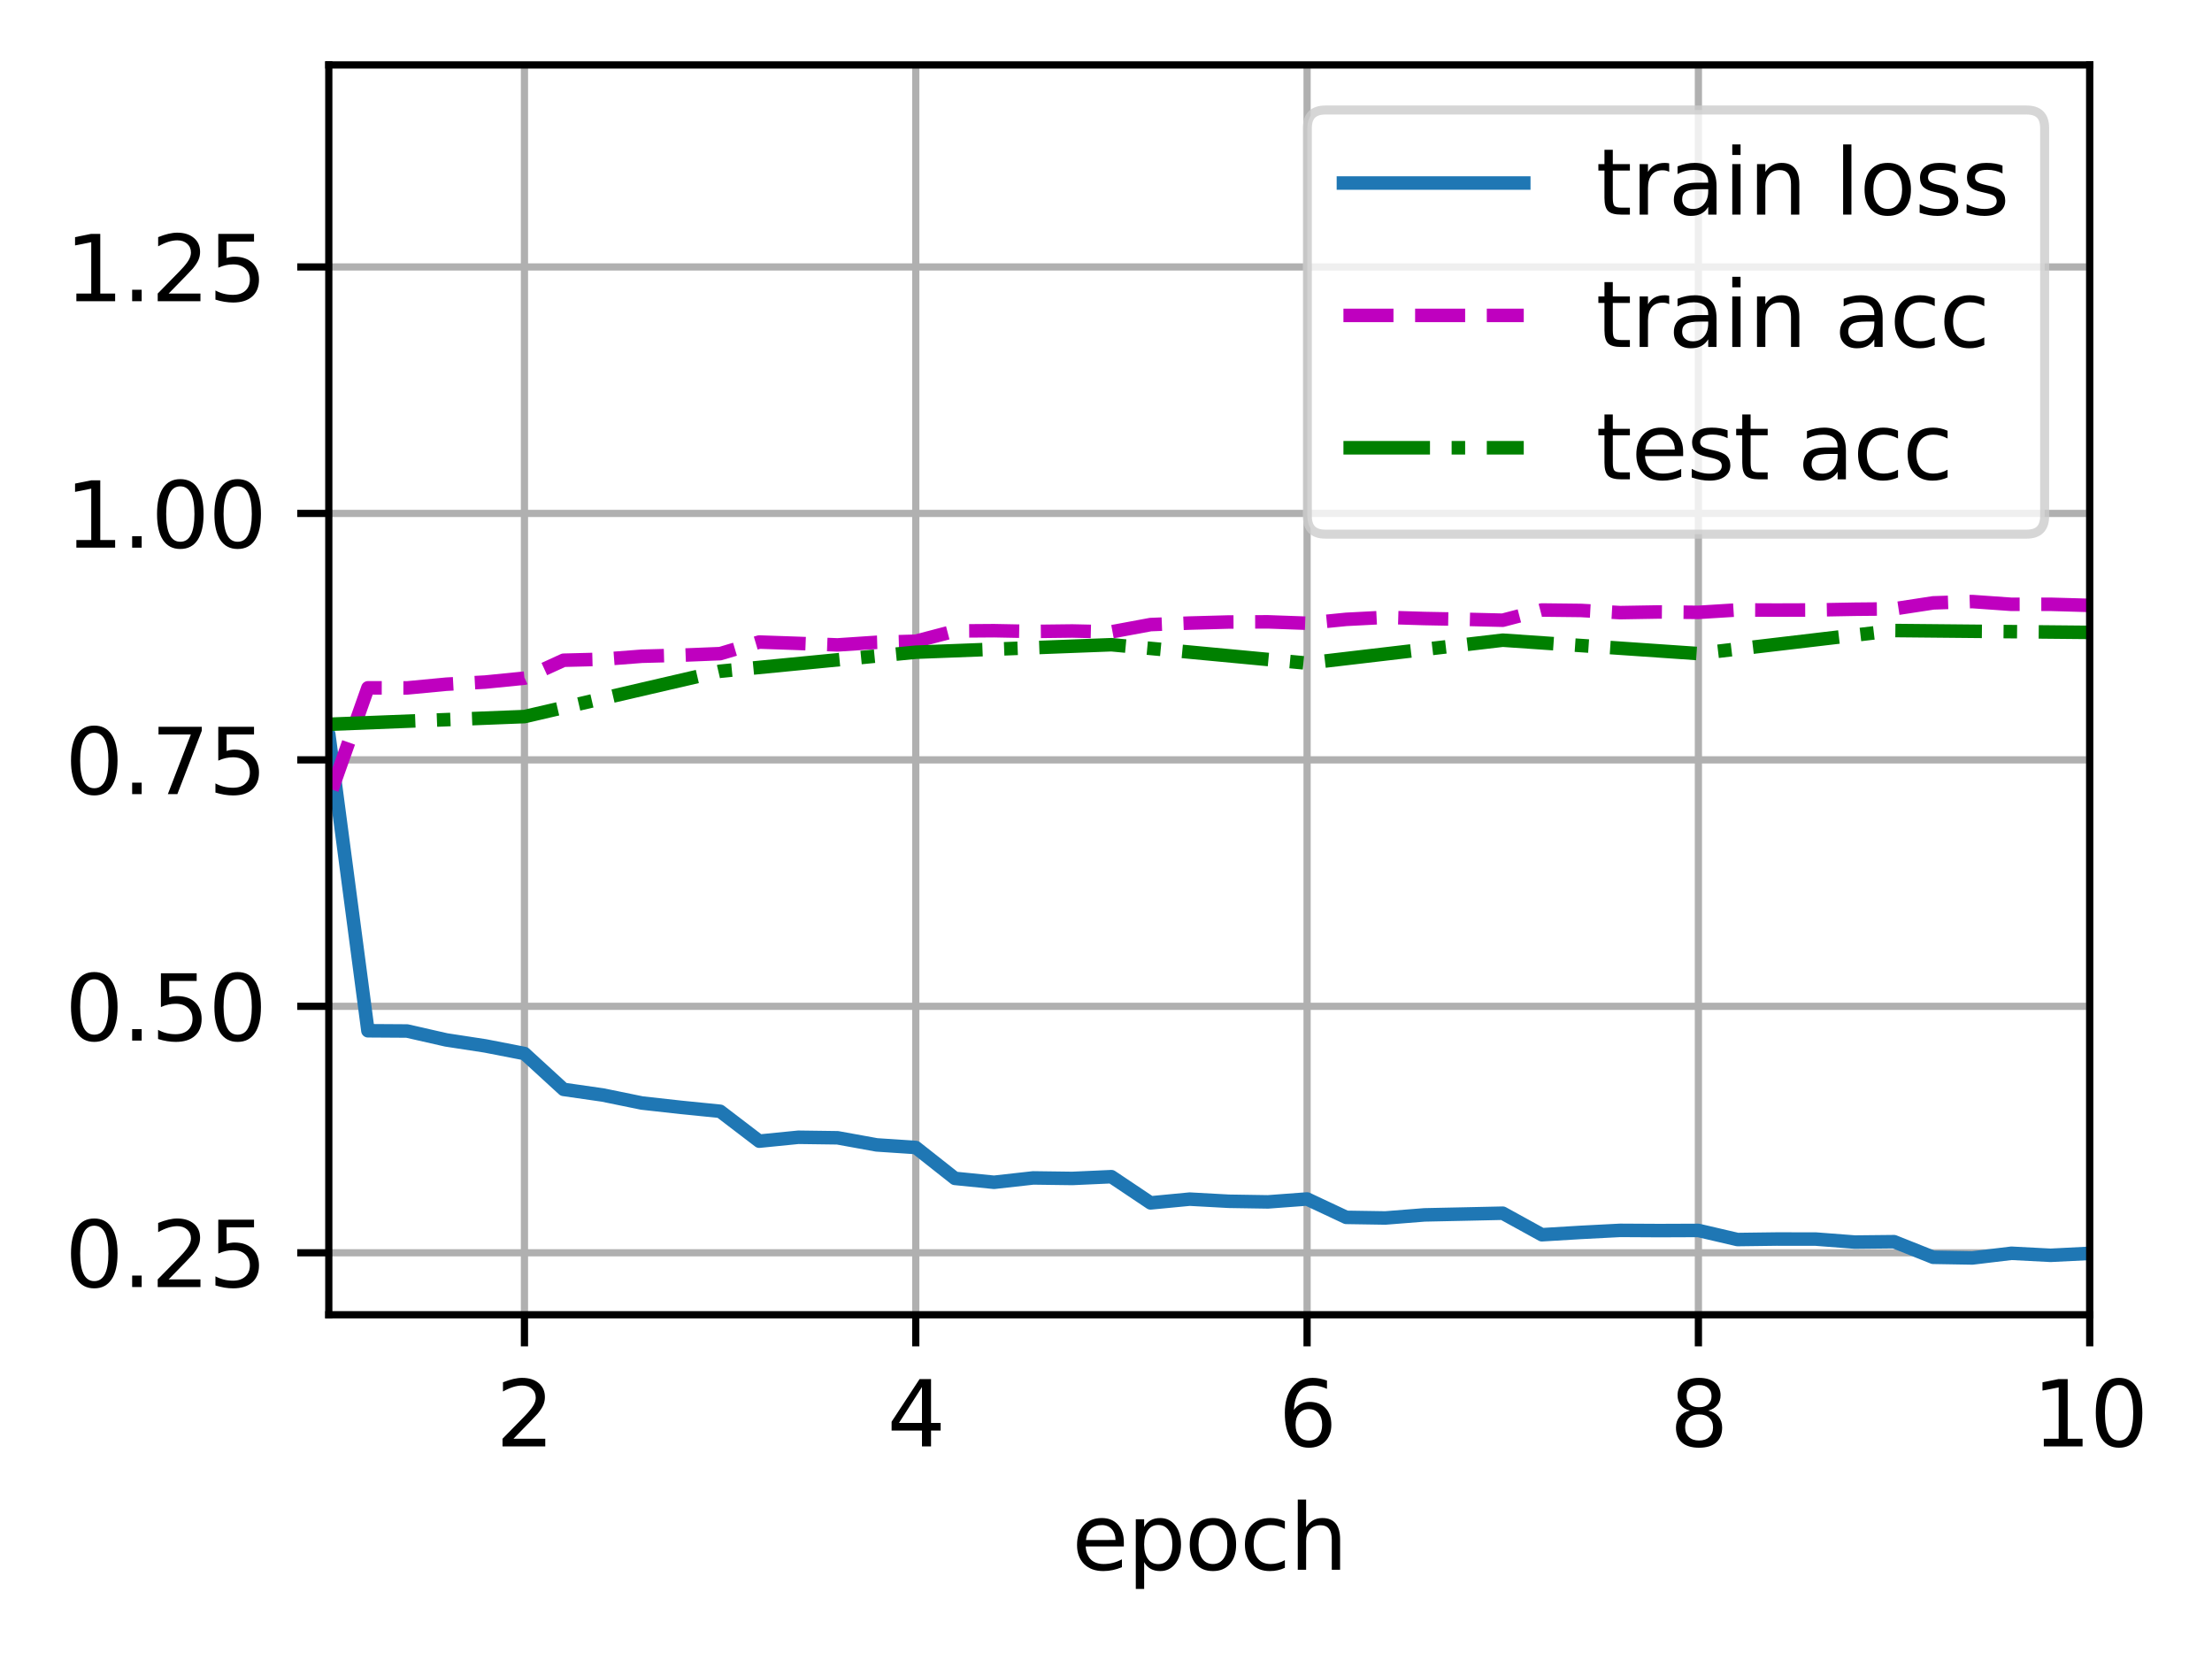 <svg xmlns="http://www.w3.org/2000/svg" xmlns:xlink="http://www.w3.org/1999/xlink" width="327.104" height="244.475" version="1.1" viewBox="0 0 245.328 183.356"><defs><style type="text/css">*{stroke-linejoin:round;stroke-linecap:butt}</style></defs><g id="figure_1"><g id="patch_1"><path d="M 0 183.356 L 245.328 183.356 L 245.328 0 L 0 0 z" style="fill:#fff"/></g><g id="axes_1"><g id="patch_2"><path d="M 36.466 145.8 L 231.766 145.8 L 231.766 7.2 L 36.466 7.2 z" style="fill:#fff"/></g><g id="matplotlib.axis_1"><g id="xtick_1"><g id="line2d_1"><path d="M 58.166 145.8 L 58.166 7.2" clip-path="url(#p550bf21f7e)" style="fill:none;stroke:#b0b0b0;stroke-width:.8;stroke-linecap:square"/></g><g id="line2d_2"><defs><path id="m492ab775b6" d="M 0 0 L 0 3.5" style="stroke:#000;stroke-width:.8"/></defs><g><use x="58.166" y="145.8" xlink:href="#m492ab775b6" style="stroke:#000;stroke-width:.8"/></g></g><g id="text_1"><g transform="translate(54.984 160.398) scale(0.1 -0.1)"><defs><path id="DejaVuSans-32" d="M 1228 531 L 3431 531 L 3431 0 L 469 0 L 469 531 Q 828 903 1448 1529 Q 2069 2156 2228 2338 Q 2531 2678 2651 2914 Q 2772 3150 2772 3378 Q 2772 3750 2511 3984 Q 2250 4219 1831 4219 Q 1534 4219 1204 4116 Q 875 4013 500 3803 L 500 4441 Q 881 4594 1212 4672 Q 1544 4750 1819 4750 Q 2544 4750 2975 4387 Q 3406 4025 3406 3419 Q 3406 3131 3298 2873 Q 3191 2616 2906 2266 Q 2828 2175 2409 1742 Q 1991 1309 1228 531 z" transform="scale(0.016)"/></defs><use xlink:href="#DejaVuSans-32"/></g></g></g><g id="xtick_2"><g id="line2d_3"><path d="M 101.566 145.8 L 101.566 7.2" clip-path="url(#p550bf21f7e)" style="fill:none;stroke:#b0b0b0;stroke-width:.8;stroke-linecap:square"/></g><g id="line2d_4"><g><use x="101.566" y="145.8" xlink:href="#m492ab775b6" style="stroke:#000;stroke-width:.8"/></g></g><g id="text_2"><g transform="translate(98.384 160.398) scale(0.1 -0.1)"><defs><path id="DejaVuSans-34" d="M 2419 4116 L 825 1625 L 2419 1625 L 2419 4116 z M 2253 4666 L 3047 4666 L 3047 1625 L 3713 1625 L 3713 1100 L 3047 1100 L 3047 0 L 2419 0 L 2419 1100 L 313 1100 L 313 1709 L 2253 4666 z" transform="scale(0.016)"/></defs><use xlink:href="#DejaVuSans-34"/></g></g></g><g id="xtick_3"><g id="line2d_5"><path d="M 144.966 145.8 L 144.966 7.2" clip-path="url(#p550bf21f7e)" style="fill:none;stroke:#b0b0b0;stroke-width:.8;stroke-linecap:square"/></g><g id="line2d_6"><g><use x="144.966" y="145.8" xlink:href="#m492ab775b6" style="stroke:#000;stroke-width:.8"/></g></g><g id="text_3"><g transform="translate(141.784 160.398) scale(0.1 -0.1)"><defs><path id="DejaVuSans-36" d="M 2113 2584 Q 1688 2584 1439 2293 Q 1191 2003 1191 1497 Q 1191 994 1439 701 Q 1688 409 2113 409 Q 2538 409 2786 701 Q 3034 994 3034 1497 Q 3034 2003 2786 2293 Q 2538 2584 2113 2584 z M 3366 4563 L 3366 3988 Q 3128 4100 2886 4159 Q 2644 4219 2406 4219 Q 1781 4219 1451 3797 Q 1122 3375 1075 2522 Q 1259 2794 1537 2939 Q 1816 3084 2150 3084 Q 2853 3084 3261 2657 Q 3669 2231 3669 1497 Q 3669 778 3244 343 Q 2819 -91 2113 -91 Q 1303 -91 875 529 Q 447 1150 447 2328 Q 447 3434 972 4092 Q 1497 4750 2381 4750 Q 2619 4750 2861 4703 Q 3103 4656 3366 4563 z" transform="scale(0.016)"/></defs><use xlink:href="#DejaVuSans-36"/></g></g></g><g id="xtick_4"><g id="line2d_7"><path d="M 188.366 145.8 L 188.366 7.2" clip-path="url(#p550bf21f7e)" style="fill:none;stroke:#b0b0b0;stroke-width:.8;stroke-linecap:square"/></g><g id="line2d_8"><g><use x="188.366" y="145.8" xlink:href="#m492ab775b6" style="stroke:#000;stroke-width:.8"/></g></g><g id="text_4"><g transform="translate(185.184 160.398) scale(0.1 -0.1)"><defs><path id="DejaVuSans-38" d="M 2034 2216 Q 1584 2216 1326 1975 Q 1069 1734 1069 1313 Q 1069 891 1326 650 Q 1584 409 2034 409 Q 2484 409 2743 651 Q 3003 894 3003 1313 Q 3003 1734 2745 1975 Q 2488 2216 2034 2216 z M 1403 2484 Q 997 2584 770 2862 Q 544 3141 544 3541 Q 544 4100 942 4425 Q 1341 4750 2034 4750 Q 2731 4750 3128 4425 Q 3525 4100 3525 3541 Q 3525 3141 3298 2862 Q 3072 2584 2669 2484 Q 3125 2378 3379 2068 Q 3634 1759 3634 1313 Q 3634 634 3220 271 Q 2806 -91 2034 -91 Q 1263 -91 848 271 Q 434 634 434 1313 Q 434 1759 690 2068 Q 947 2378 1403 2484 z M 1172 3481 Q 1172 3119 1398 2916 Q 1625 2713 2034 2713 Q 2441 2713 2670 2916 Q 2900 3119 2900 3481 Q 2900 3844 2670 4047 Q 2441 4250 2034 4250 Q 1625 4250 1398 4047 Q 1172 3844 1172 3481 z" transform="scale(0.016)"/></defs><use xlink:href="#DejaVuSans-38"/></g></g></g><g id="xtick_5"><g id="line2d_9"><path d="M 231.766 145.8 L 231.766 7.2" clip-path="url(#p550bf21f7e)" style="fill:none;stroke:#b0b0b0;stroke-width:.8;stroke-linecap:square"/></g><g id="line2d_10"><g><use x="231.766" y="145.8" xlink:href="#m492ab775b6" style="stroke:#000;stroke-width:.8"/></g></g><g id="text_5"><g transform="translate(225.403 160.398) scale(0.1 -0.1)"><defs><path id="DejaVuSans-31" d="M 794 531 L 1825 531 L 1825 4091 L 703 3866 L 703 4441 L 1819 4666 L 2450 4666 L 2450 531 L 3481 531 L 3481 0 L 794 0 L 794 531 z" transform="scale(0.016)"/><path id="DejaVuSans-30" d="M 2034 4250 Q 1547 4250 1301 3770 Q 1056 3291 1056 2328 Q 1056 1369 1301 889 Q 1547 409 2034 409 Q 2525 409 2770 889 Q 3016 1369 3016 2328 Q 3016 3291 2770 3770 Q 2525 4250 2034 4250 z M 2034 4750 Q 2819 4750 3233 4129 Q 3647 3509 3647 2328 Q 3647 1150 3233 529 Q 2819 -91 2034 -91 Q 1250 -91 836 529 Q 422 1150 422 2328 Q 422 3509 836 4129 Q 1250 4750 2034 4750 z" transform="scale(0.016)"/></defs><use xlink:href="#DejaVuSans-31"/><use x="63.623" xlink:href="#DejaVuSans-30"/></g></g></g><g id="text_6"><g transform="translate(118.888 174.077) scale(0.1 -0.1)"><defs><path id="DejaVuSans-65" d="M 3597 1894 L 3597 1613 L 953 1613 Q 991 1019 1311 708 Q 1631 397 2203 397 Q 2534 397 2845 478 Q 3156 559 3463 722 L 3463 178 Q 3153 47 2828 -22 Q 2503 -91 2169 -91 Q 1331 -91 842 396 Q 353 884 353 1716 Q 353 2575 817 3079 Q 1281 3584 2069 3584 Q 2775 3584 3186 3129 Q 3597 2675 3597 1894 z M 3022 2063 Q 3016 2534 2758 2815 Q 2500 3097 2075 3097 Q 1594 3097 1305 2825 Q 1016 2553 972 2059 L 3022 2063 z" transform="scale(0.016)"/><path id="DejaVuSans-70" d="M 1159 525 L 1159 -1331 L 581 -1331 L 581 3500 L 1159 3500 L 1159 2969 Q 1341 3281 1617 3432 Q 1894 3584 2278 3584 Q 2916 3584 3314 3078 Q 3713 2572 3713 1747 Q 3713 922 3314 415 Q 2916 -91 2278 -91 Q 1894 -91 1617 61 Q 1341 213 1159 525 z M 3116 1747 Q 3116 2381 2855 2742 Q 2594 3103 2138 3103 Q 1681 3103 1420 2742 Q 1159 2381 1159 1747 Q 1159 1113 1420 752 Q 1681 391 2138 391 Q 2594 391 2855 752 Q 3116 1113 3116 1747 z" transform="scale(0.016)"/><path id="DejaVuSans-6f" d="M 1959 3097 Q 1497 3097 1228 2736 Q 959 2375 959 1747 Q 959 1119 1226 758 Q 1494 397 1959 397 Q 2419 397 2687 759 Q 2956 1122 2956 1747 Q 2956 2369 2687 2733 Q 2419 3097 1959 3097 z M 1959 3584 Q 2709 3584 3137 3096 Q 3566 2609 3566 1747 Q 3566 888 3137 398 Q 2709 -91 1959 -91 Q 1206 -91 779 398 Q 353 888 353 1747 Q 353 2609 779 3096 Q 1206 3584 1959 3584 z" transform="scale(0.016)"/><path id="DejaVuSans-63" d="M 3122 3366 L 3122 2828 Q 2878 2963 2633 3030 Q 2388 3097 2138 3097 Q 1578 3097 1268 2742 Q 959 2388 959 1747 Q 959 1106 1268 751 Q 1578 397 2138 397 Q 2388 397 2633 464 Q 2878 531 3122 666 L 3122 134 Q 2881 22 2623 -34 Q 2366 -91 2075 -91 Q 1284 -91 818 406 Q 353 903 353 1747 Q 353 2603 823 3093 Q 1294 3584 2113 3584 Q 2378 3584 2631 3529 Q 2884 3475 3122 3366 z" transform="scale(0.016)"/><path id="DejaVuSans-68" d="M 3513 2113 L 3513 0 L 2938 0 L 2938 2094 Q 2938 2591 2744 2837 Q 2550 3084 2163 3084 Q 1697 3084 1428 2787 Q 1159 2491 1159 1978 L 1159 0 L 581 0 L 581 4863 L 1159 4863 L 1159 2956 Q 1366 3272 1645 3428 Q 1925 3584 2291 3584 Q 2894 3584 3203 3211 Q 3513 2838 3513 2113 z" transform="scale(0.016)"/></defs><use xlink:href="#DejaVuSans-65"/><use x="61.523" xlink:href="#DejaVuSans-70"/><use x="125" xlink:href="#DejaVuSans-6f"/><use x="186.182" xlink:href="#DejaVuSans-63"/><use x="241.162" xlink:href="#DejaVuSans-68"/></g></g></g><g id="matplotlib.axis_2"><g id="ytick_1"><g id="line2d_11"><path d="M 36.466 138.926 L 231.766 138.926" clip-path="url(#p550bf21f7e)" style="fill:none;stroke:#b0b0b0;stroke-width:.8;stroke-linecap:square"/></g><g id="line2d_12"><defs><path id="mdaa1a7a72b" d="M 0 0 L -3.5 0" style="stroke:#000;stroke-width:.8"/></defs><g><use x="36.466" y="138.926" xlink:href="#mdaa1a7a72b" style="stroke:#000;stroke-width:.8"/></g></g><g id="text_7"><g transform="translate(7.2 142.725) scale(0.1 -0.1)"><defs><path id="DejaVuSans-2e" d="M 684 794 L 1344 794 L 1344 0 L 684 0 L 684 794 z" transform="scale(0.016)"/><path id="DejaVuSans-35" d="M 691 4666 L 3169 4666 L 3169 4134 L 1269 4134 L 1269 2991 Q 1406 3038 1543 3061 Q 1681 3084 1819 3084 Q 2600 3084 3056 2656 Q 3513 2228 3513 1497 Q 3513 744 3044 326 Q 2575 -91 1722 -91 Q 1428 -91 1123 -41 Q 819 9 494 109 L 494 744 Q 775 591 1075 516 Q 1375 441 1709 441 Q 2250 441 2565 725 Q 2881 1009 2881 1497 Q 2881 1984 2565 2268 Q 2250 2553 1709 2553 Q 1456 2553 1204 2497 Q 953 2441 691 2322 L 691 4666 z" transform="scale(0.016)"/></defs><use xlink:href="#DejaVuSans-30"/><use x="63.623" xlink:href="#DejaVuSans-2e"/><use x="95.41" xlink:href="#DejaVuSans-32"/><use x="159.033" xlink:href="#DejaVuSans-35"/></g></g></g><g id="ytick_2"><g id="line2d_13"><path d="M 36.466 111.595 L 231.766 111.595" clip-path="url(#p550bf21f7e)" style="fill:none;stroke:#b0b0b0;stroke-width:.8;stroke-linecap:square"/></g><g id="line2d_14"><g><use x="36.466" y="111.595" xlink:href="#mdaa1a7a72b" style="stroke:#000;stroke-width:.8"/></g></g><g id="text_8"><g transform="translate(7.2 115.395) scale(0.1 -0.1)"><use xlink:href="#DejaVuSans-30"/><use x="63.623" xlink:href="#DejaVuSans-2e"/><use x="95.41" xlink:href="#DejaVuSans-35"/><use x="159.033" xlink:href="#DejaVuSans-30"/></g></g></g><g id="ytick_3"><g id="line2d_15"><path d="M 36.466 84.265 L 231.766 84.265" clip-path="url(#p550bf21f7e)" style="fill:none;stroke:#b0b0b0;stroke-width:.8;stroke-linecap:square"/></g><g id="line2d_16"><g><use x="36.466" y="84.265" xlink:href="#mdaa1a7a72b" style="stroke:#000;stroke-width:.8"/></g></g><g id="text_9"><g transform="translate(7.2 88.064) scale(0.1 -0.1)"><defs><path id="DejaVuSans-37" d="M 525 4666 L 3525 4666 L 3525 4397 L 1831 0 L 1172 0 L 2766 4134 L 525 4134 L 525 4666 z" transform="scale(0.016)"/></defs><use xlink:href="#DejaVuSans-30"/><use x="63.623" xlink:href="#DejaVuSans-2e"/><use x="95.41" xlink:href="#DejaVuSans-37"/><use x="159.033" xlink:href="#DejaVuSans-35"/></g></g></g><g id="ytick_4"><g id="line2d_17"><path d="M 36.466 56.934 L 231.766 56.934" clip-path="url(#p550bf21f7e)" style="fill:none;stroke:#b0b0b0;stroke-width:.8;stroke-linecap:square"/></g><g id="line2d_18"><g><use x="36.466" y="56.934" xlink:href="#mdaa1a7a72b" style="stroke:#000;stroke-width:.8"/></g></g><g id="text_10"><g transform="translate(7.2 60.733) scale(0.1 -0.1)"><use xlink:href="#DejaVuSans-31"/><use x="63.623" xlink:href="#DejaVuSans-2e"/><use x="95.41" xlink:href="#DejaVuSans-30"/><use x="159.033" xlink:href="#DejaVuSans-30"/></g></g></g><g id="ytick_5"><g id="line2d_19"><path d="M 36.466 29.603 L 231.766 29.603" clip-path="url(#p550bf21f7e)" style="fill:none;stroke:#b0b0b0;stroke-width:.8;stroke-linecap:square"/></g><g id="line2d_20"><g><use x="36.466" y="29.603" xlink:href="#mdaa1a7a72b" style="stroke:#000;stroke-width:.8"/></g></g><g id="text_11"><g transform="translate(7.2 33.402) scale(0.1 -0.1)"><use xlink:href="#DejaVuSans-31"/><use x="63.623" xlink:href="#DejaVuSans-2e"/><use x="95.41" xlink:href="#DejaVuSans-32"/><use x="159.033" xlink:href="#DejaVuSans-35"/></g></g></g></g><g id="line2d_21"><path d="M 19.106 13.5 L 23.446 48.178 L 27.786 64.641 L 32.126 74.655 L 36.466 81.437 L 40.806 114.306 L 45.146 114.334 L 49.486 115.32 L 53.826 115.986 L 58.166 116.831 L 62.506 120.807 L 66.846 121.43 L 71.186 122.318 L 75.526 122.8 L 79.866 123.234 L 84.206 126.549 L 88.546 126.116 L 92.886 126.175 L 97.226 126.962 L 101.566 127.252 L 105.906 130.676 L 110.246 131.109 L 114.586 130.625 L 118.926 130.683 L 123.266 130.487 L 127.606 133.393 L 131.946 132.978 L 136.286 133.215 L 140.626 133.284 L 144.966 132.961 L 149.306 134.999 L 153.646 135.067 L 157.986 134.724 L 162.326 134.632 L 166.666 134.537 L 171.006 136.925 L 175.346 136.665 L 179.686 136.441 L 184.026 136.465 L 188.366 136.448 L 192.706 137.459 L 197.046 137.402 L 201.386 137.408 L 205.726 137.741 L 210.066 137.696 L 214.406 139.426 L 218.746 139.5 L 223.086 138.982 L 227.426 139.207 L 231.766 138.991" clip-path="url(#p550bf21f7e)" style="fill:none;stroke:#1f77b4;stroke-width:1.5;stroke-linecap:square"/></g><g id="line2d_22"><path d="M 19.106 112.604 L 23.446 100.51 L 27.786 94.829 L 32.126 91.102 L 36.466 88.545 L 40.806 76.278 L 45.146 76.287 L 49.486 75.875 L 53.826 75.637 L 58.166 75.205 L 62.506 73.216 L 66.846 73.107 L 71.186 72.774 L 75.526 72.659 L 79.866 72.485 L 84.206 71.199 L 88.546 71.349 L 92.886 71.517 L 97.226 71.228 L 101.566 71.109 L 105.906 69.972 L 110.246 69.94 L 114.586 70.024 L 118.926 69.972 L 123.266 70.069 L 127.606 69.263 L 131.946 69.095 L 136.286 68.976 L 140.626 68.959 L 144.966 69.114 L 149.306 68.682 L 153.646 68.459 L 157.986 68.591 L 162.326 68.673 L 166.666 68.779 L 171.006 67.646 L 175.346 67.696 L 179.686 67.937 L 184.026 67.862 L 188.366 67.908 L 192.706 67.637 L 197.046 67.655 L 201.386 67.64 L 205.726 67.56 L 210.066 67.52 L 214.406 66.856 L 218.746 66.71 L 223.086 67.016 L 227.426 67.012 L 231.766 67.135" clip-path="url(#p550bf21f7e)" style="fill:none;stroke-dasharray:5.55,2.4;stroke-dashoffset:0;stroke:#bf00bf;stroke-width:1.5"/></g><g id="line2d_23"><path d="M 36.466 80.318 L 58.166 79.465 L 79.866 74.436 L 101.566 72.326 L 123.266 71.496 L 144.966 73.54 L 166.666 70.993 L 188.366 72.479 L 210.066 69.921 L 231.766 70.129" clip-path="url(#p550bf21f7e)" style="fill:none;stroke-dasharray:9.6,2.4,1.5,2.4;stroke-dashoffset:0;stroke:green;stroke-width:1.5"/></g><g id="patch_3"><path d="M 36.466 145.8 L 36.466 7.2" style="fill:none;stroke:#000;stroke-width:.8;stroke-linejoin:miter;stroke-linecap:square"/></g><g id="patch_4"><path d="M 231.766 145.8 L 231.766 7.2" style="fill:none;stroke:#000;stroke-width:.8;stroke-linejoin:miter;stroke-linecap:square"/></g><g id="patch_5"><path d="M 36.466 145.8 L 231.766 145.8" style="fill:none;stroke:#000;stroke-width:.8;stroke-linejoin:miter;stroke-linecap:square"/></g><g id="patch_6"><path d="M 36.466 7.2 L 231.766 7.2" style="fill:none;stroke:#000;stroke-width:.8;stroke-linejoin:miter;stroke-linecap:square"/></g><g id="legend_1"><g id="patch_7"><path d="M 146.997 59.234 L 224.766 59.234 Q 226.766 59.234 226.766 57.234 L 226.766 14.2 Q 226.766 12.2 224.766 12.2 L 146.997 12.2 Q 144.997 12.2 144.997 14.2 L 144.997 57.234 Q 144.997 59.234 146.997 59.234 z" style="fill:#fff;opacity:.8;stroke:#ccc;stroke-linejoin:miter"/></g><g id="line2d_24"><path d="M 148.997 20.298 L 158.997 20.298 L 168.997 20.298" style="fill:none;stroke:#1f77b4;stroke-width:1.5;stroke-linecap:square"/></g><g id="text_12"><g transform="translate(176.997 23.798) scale(0.1 -0.1)"><defs><path id="DejaVuSans-74" d="M 1172 4494 L 1172 3500 L 2356 3500 L 2356 3053 L 1172 3053 L 1172 1153 Q 1172 725 1289 603 Q 1406 481 1766 481 L 2356 481 L 2356 0 L 1766 0 Q 1100 0 847 248 Q 594 497 594 1153 L 594 3053 L 172 3053 L 172 3500 L 594 3500 L 594 4494 L 1172 4494 z" transform="scale(0.016)"/><path id="DejaVuSans-72" d="M 2631 2963 Q 2534 3019 2420 3045 Q 2306 3072 2169 3072 Q 1681 3072 1420 2755 Q 1159 2438 1159 1844 L 1159 0 L 581 0 L 581 3500 L 1159 3500 L 1159 2956 Q 1341 3275 1631 3429 Q 1922 3584 2338 3584 Q 2397 3584 2469 3576 Q 2541 3569 2628 3553 L 2631 2963 z" transform="scale(0.016)"/><path id="DejaVuSans-61" d="M 2194 1759 Q 1497 1759 1228 1600 Q 959 1441 959 1056 Q 959 750 1161 570 Q 1363 391 1709 391 Q 2188 391 2477 730 Q 2766 1069 2766 1631 L 2766 1759 L 2194 1759 z M 3341 1997 L 3341 0 L 2766 0 L 2766 531 Q 2569 213 2275 61 Q 1981 -91 1556 -91 Q 1019 -91 701 211 Q 384 513 384 1019 Q 384 1609 779 1909 Q 1175 2209 1959 2209 L 2766 2209 L 2766 2266 Q 2766 2663 2505 2880 Q 2244 3097 1772 3097 Q 1472 3097 1187 3025 Q 903 2953 641 2809 L 641 3341 Q 956 3463 1253 3523 Q 1550 3584 1831 3584 Q 2591 3584 2966 3190 Q 3341 2797 3341 1997 z" transform="scale(0.016)"/><path id="DejaVuSans-69" d="M 603 3500 L 1178 3500 L 1178 0 L 603 0 L 603 3500 z M 603 4863 L 1178 4863 L 1178 4134 L 603 4134 L 603 4863 z" transform="scale(0.016)"/><path id="DejaVuSans-6e" d="M 3513 2113 L 3513 0 L 2938 0 L 2938 2094 Q 2938 2591 2744 2837 Q 2550 3084 2163 3084 Q 1697 3084 1428 2787 Q 1159 2491 1159 1978 L 1159 0 L 581 0 L 581 3500 L 1159 3500 L 1159 2956 Q 1366 3272 1645 3428 Q 1925 3584 2291 3584 Q 2894 3584 3203 3211 Q 3513 2838 3513 2113 z" transform="scale(0.016)"/><path id="DejaVuSans-20" transform="scale(0.016)"/><path id="DejaVuSans-6c" d="M 603 4863 L 1178 4863 L 1178 0 L 603 0 L 603 4863 z" transform="scale(0.016)"/><path id="DejaVuSans-73" d="M 2834 3397 L 2834 2853 Q 2591 2978 2328 3040 Q 2066 3103 1784 3103 Q 1356 3103 1142 2972 Q 928 2841 928 2578 Q 928 2378 1081 2264 Q 1234 2150 1697 2047 L 1894 2003 Q 2506 1872 2764 1633 Q 3022 1394 3022 966 Q 3022 478 2636 193 Q 2250 -91 1575 -91 Q 1294 -91 989 -36 Q 684 19 347 128 L 347 722 Q 666 556 975 473 Q 1284 391 1588 391 Q 1994 391 2212 530 Q 2431 669 2431 922 Q 2431 1156 2273 1281 Q 2116 1406 1581 1522 L 1381 1569 Q 847 1681 609 1914 Q 372 2147 372 2553 Q 372 3047 722 3315 Q 1072 3584 1716 3584 Q 2034 3584 2315 3537 Q 2597 3491 2834 3397 z" transform="scale(0.016)"/></defs><use xlink:href="#DejaVuSans-74"/><use x="39.209" xlink:href="#DejaVuSans-72"/><use x="80.322" xlink:href="#DejaVuSans-61"/><use x="141.602" xlink:href="#DejaVuSans-69"/><use x="169.385" xlink:href="#DejaVuSans-6e"/><use x="232.764" xlink:href="#DejaVuSans-20"/><use x="264.551" xlink:href="#DejaVuSans-6c"/><use x="292.334" xlink:href="#DejaVuSans-6f"/><use x="353.516" xlink:href="#DejaVuSans-73"/><use x="405.615" xlink:href="#DejaVuSans-73"/></g></g><g id="line2d_25"><path d="M 148.997 34.977 L 158.997 34.977 L 168.997 34.977" style="fill:none;stroke-dasharray:5.55,2.4;stroke-dashoffset:0;stroke:#bf00bf;stroke-width:1.5"/></g><g id="text_13"><g transform="translate(176.997 38.477) scale(0.1 -0.1)"><use xlink:href="#DejaVuSans-74"/><use x="39.209" xlink:href="#DejaVuSans-72"/><use x="80.322" xlink:href="#DejaVuSans-61"/><use x="141.602" xlink:href="#DejaVuSans-69"/><use x="169.385" xlink:href="#DejaVuSans-6e"/><use x="232.764" xlink:href="#DejaVuSans-20"/><use x="264.551" xlink:href="#DejaVuSans-61"/><use x="325.83" xlink:href="#DejaVuSans-63"/><use x="380.811" xlink:href="#DejaVuSans-63"/></g></g><g id="line2d_26"><path d="M 148.997 49.655 L 158.997 49.655 L 168.997 49.655" style="fill:none;stroke-dasharray:9.6,2.4,1.5,2.4;stroke-dashoffset:0;stroke:green;stroke-width:1.5"/></g><g id="text_14"><g transform="translate(176.997 53.155) scale(0.1 -0.1)"><use xlink:href="#DejaVuSans-74"/><use x="39.209" xlink:href="#DejaVuSans-65"/><use x="100.732" xlink:href="#DejaVuSans-73"/><use x="152.832" xlink:href="#DejaVuSans-74"/><use x="192.041" xlink:href="#DejaVuSans-20"/><use x="223.828" xlink:href="#DejaVuSans-61"/><use x="285.107" xlink:href="#DejaVuSans-63"/><use x="340.088" xlink:href="#DejaVuSans-63"/></g></g></g></g></g><defs><clipPath id="p550bf21f7e"><rect width="195.3" height="138.6" x="36.466" y="7.2"/></clipPath></defs></svg>